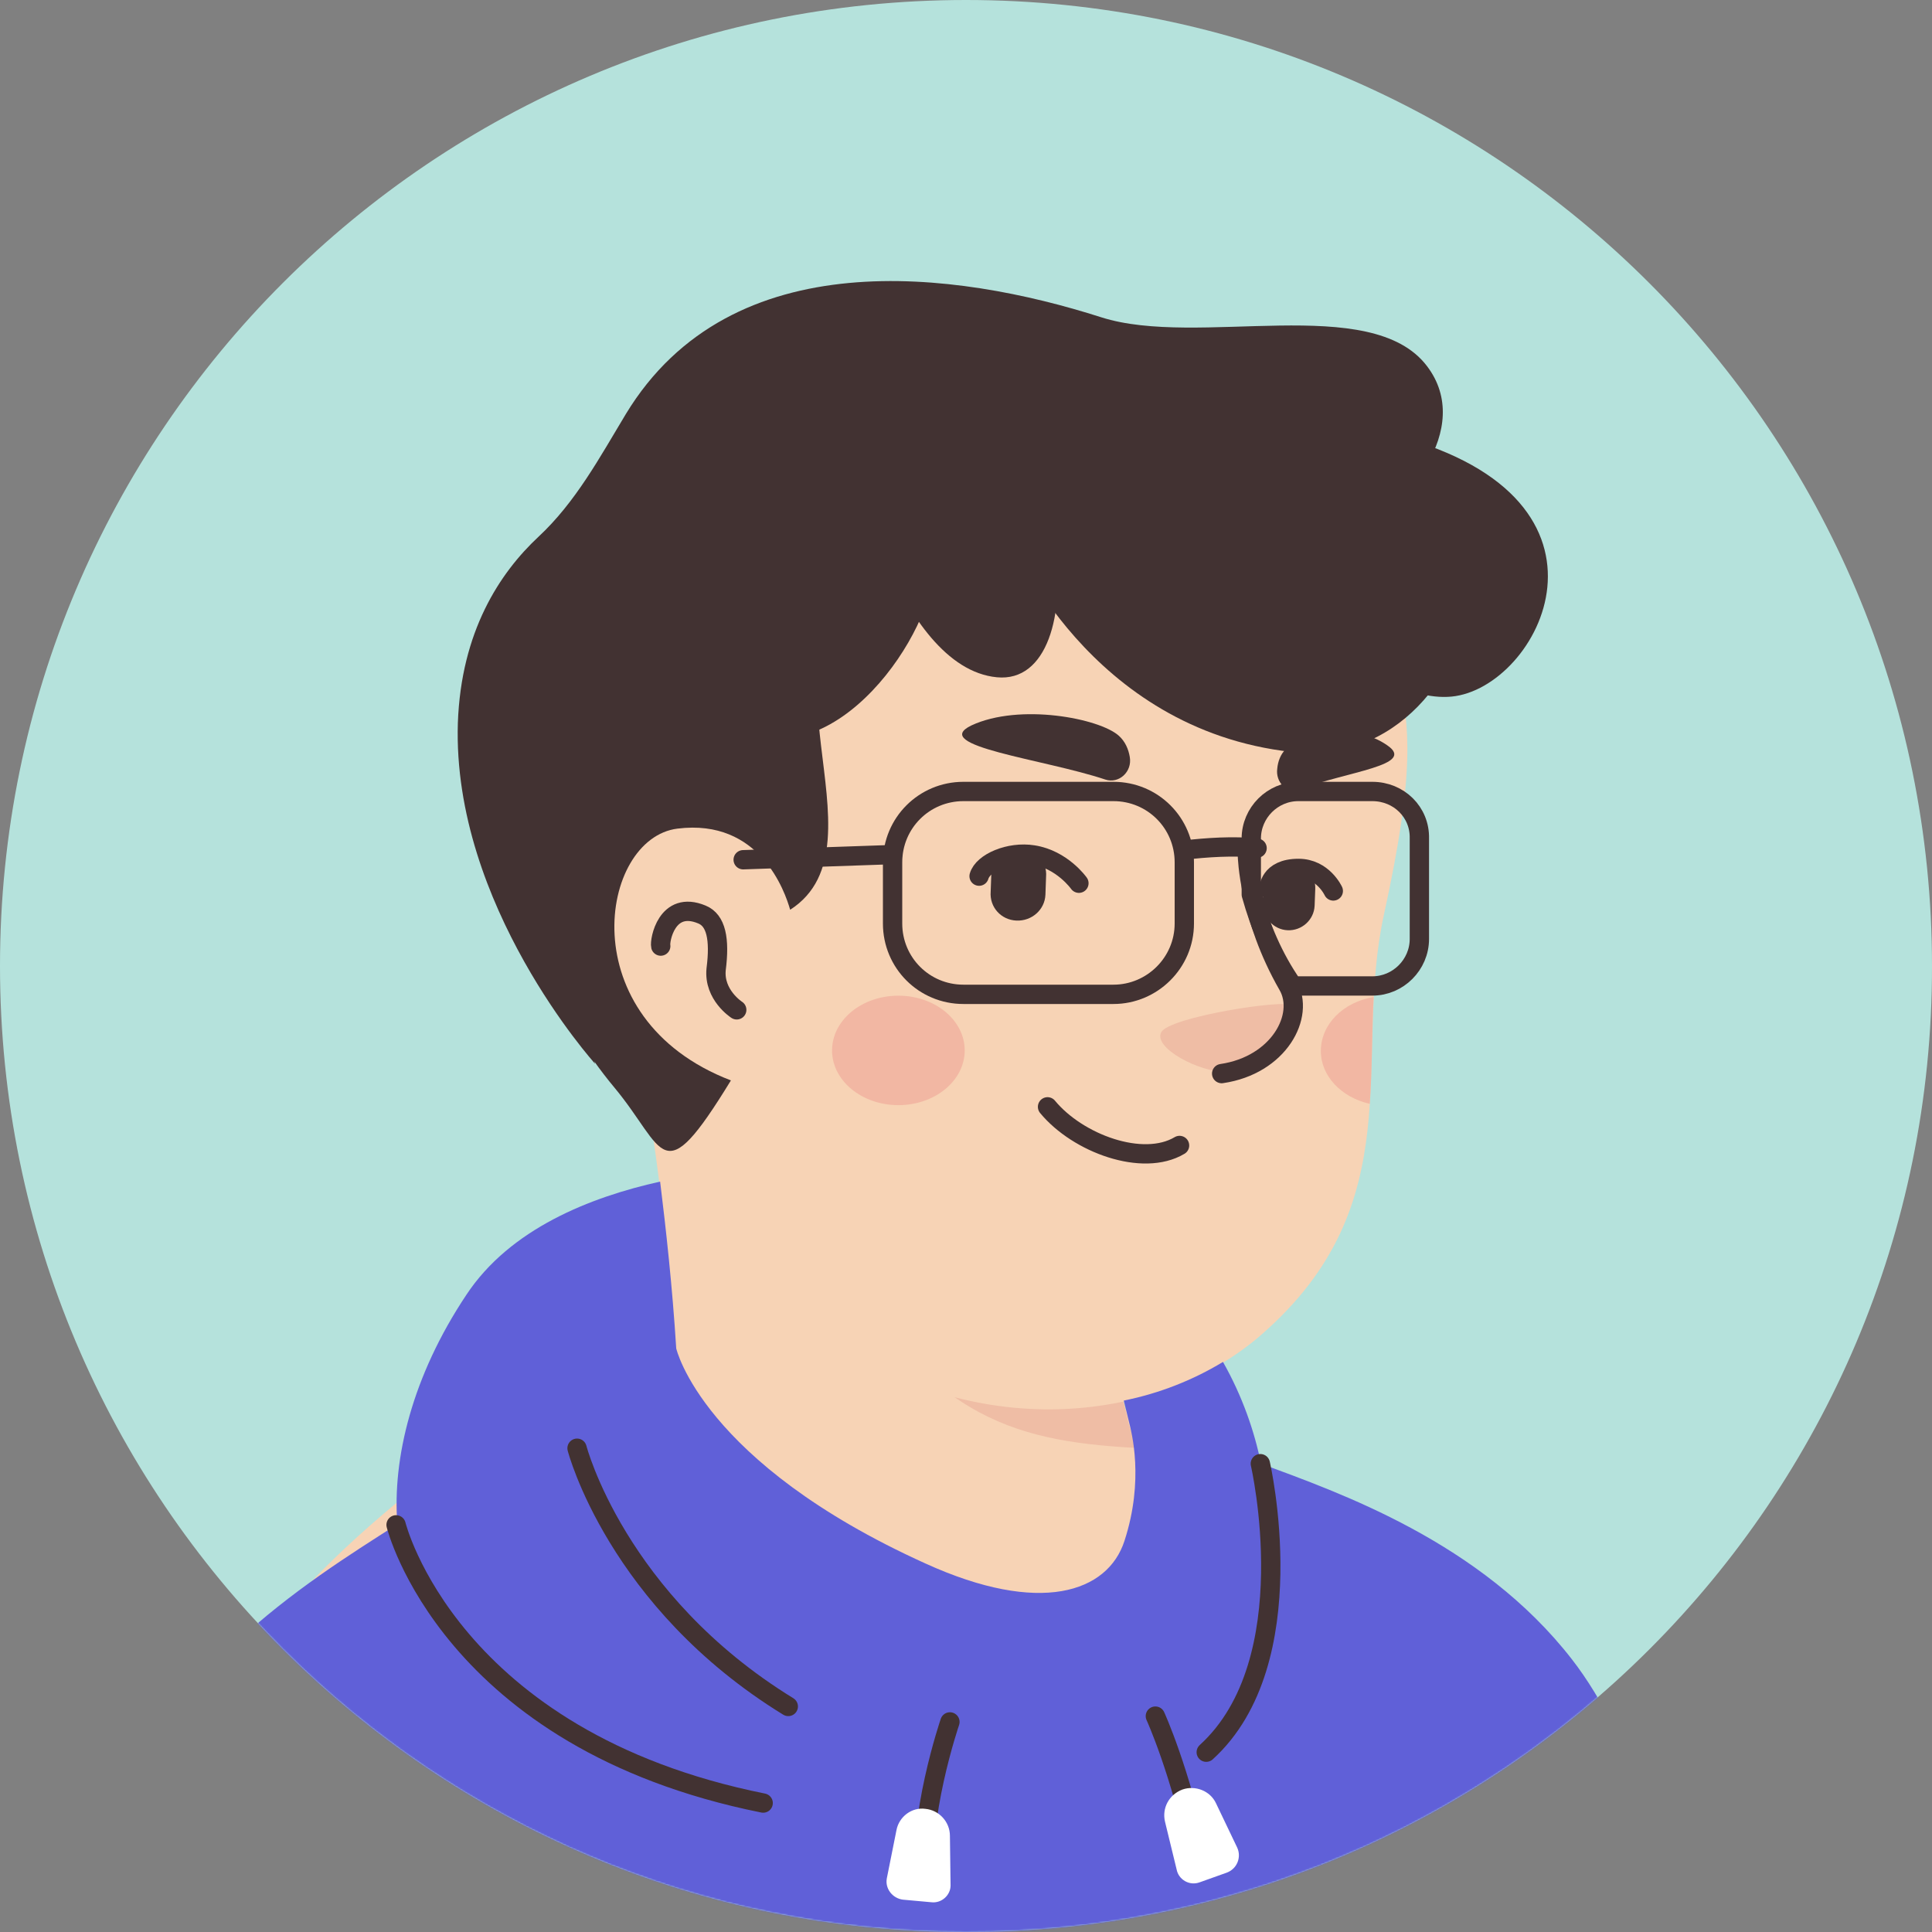 <svg width="1300" height="1300" viewBox="0 0 1300 1300" fill="none" xmlns="http://www.w3.org/2000/svg">
<rect x="0" y="0" width="1300" height="1300" fill="#808080" stroke="none"/>
<path d="M650 1300C290.71 1300 0 1008.86 0 650C0 290.71 291.141 0 650 0C1009.29 0 1300 291.141 1300 650C1300.43 1009.29 1009.29 1300 650 1300Z" fill="#B5E2DC"/>
<mask id="mask0_26_635" style="mask-type:alpha" maskUnits="userSpaceOnUse" x="0" y="0" width="1301" height="1300">
<path d="M650 1300C290.71 1300 0 1008.86 0 650C0 290.71 291.141 0 650 0C1009.29 0 1300 291.141 1300 650C1300.43 1009.29 1009.29 1300 650 1300Z" fill="#F7C0B5"/>
</mask>
<g mask="url(#mask0_26_635)">
<path d="M1014 1197.33C1010.97 1199.5 1007.5 1201.66 1004.47 1203.83C1001 1206 997.967 1208.16 994.5 1209.9C991.467 1211.63 988.867 1213.36 985.833 1215.1C985.4 1215.53 984.967 1215.53 984.533 1215.96C974.567 1222.03 964.167 1227.66 953.767 1232.86C950.733 1234.6 947.267 1236.33 944.233 1237.63C944.233 1237.63 943.8 1238.06 943.367 1238.06C939.9 1239.8 936.433 1241.53 932.967 1243.26C926.033 1246.73 918.667 1249.76 911.733 1252.8C908.267 1254.53 904.367 1255.83 900.9 1257.13C897.433 1258.43 893.533 1260.16 890.067 1261.46C886.6 1262.76 882.7 1264.5 879.233 1265.8C879.233 1265.8 879.233 1265.8 878.8 1265.8C875.333 1267.1 871.433 1268.4 867.967 1269.7C860.167 1272.3 851.933 1274.9 844.133 1277.5C841.533 1278.36 838.5 1279.23 835.9 1280.1C827.667 1282.7 819.433 1284.86 811.2 1286.6C808.167 1287.46 805.133 1287.9 801.667 1288.76C793.867 1290.5 785.633 1292.23 777.833 1293.96C776.1 1294.4 774.8 1294.4 773.067 1294.83C770.467 1295.26 767.433 1295.7 764.833 1296.13C760.933 1296.56 757.467 1297.43 753.567 1297.86C751.833 1298.3 750.1 1298.3 748.367 1298.73C746.2 1299.16 743.6 1299.6 741 1299.6C734.067 1300.46 726.7 1301.33 719.767 1302.2C717.6 1302.63 715 1302.63 712.833 1303.06H712.4C709.367 1303.5 706.333 1303.5 703.3 1303.93C700.267 1304.36 697.233 1304.36 694.2 1304.36C692.467 1304.36 690.3 1304.8 688.567 1304.8C685.1 1304.8 682.067 1305.23 679.033 1305.23C674.7 1305.23 670.8 1305.66 666.467 1305.66C662.133 1305.66 658.233 1305.66 653.9 1305.66C650.867 1305.66 647.833 1305.66 644.8 1305.66C462.367 1303.06 297.7 1225.5 180.7 1102.43C180.7 1102.43 180.7 1102 180.267 1102C193.7 1075.56 243.534 1027.9 295.534 988.465C361.4 938.632 454.567 907.865 454.567 907.865C454.567 907.865 515.667 897.898 742.3 945.132C915.2 981.532 988.867 1129.3 1014 1197.33Z" fill="#F7D3B5"/>
<path d="M790.4 1065.16C781.3 1109.8 722.367 1136.23 623.134 1096.36C501.367 1046.96 454.567 907.865 454.567 907.865C448.067 808.198 432.9 722.832 432.9 722.832C573.734 710.698 740.134 875.365 740.134 875.365L759.2 956.832C760.934 963.765 764.4 969.832 769.6 974.165C778.7 989.765 796.467 1036.56 790.4 1065.16Z" fill="#F7D3B5"/>
<path d="M769.6 974.599C686.833 970.265 625.733 958.132 560.3 840.699C615.767 889.665 681.2 908.299 750.1 916.965L759.2 956.832C760.933 964.199 764.4 970.265 769.6 974.599Z" fill="#EFBDA5"/>
<path d="M940.767 452.432C948.567 488.832 952.467 518.298 931.233 615.365C910 712.432 950.733 809.498 848.467 898.332C779.567 958.132 659.1 969.398 562.9 903.965C530.4 881.865 500.5 851.098 476.233 810.798C457.167 779.165 435.067 749.265 410.367 721.965C376.133 684.698 334.967 609.732 355.333 477.132C388.267 261.332 601.9 236.632 728 260.465C854.1 284.298 919.533 356.232 940.767 452.432Z" fill="#F7D3B5"/>
<path d="M526.067 621.865C526.067 621.865 512.633 556.865 449.367 564.665C394.767 571.598 375.7 702.465 499.633 738.865" fill="#F7D3B5"/>
<path d="M495.734 679.498C495.734 679.498 480.134 669.532 481.867 652.198C484.467 631.832 481.867 619.265 472.334 615.365C448.501 605.398 443.734 633.132 444.601 636.598" stroke="#423232" stroke-width="13" stroke-miterlimit="10" stroke-linecap="round" stroke-linejoin="round"/>
<path d="M826.367 721.532C826.367 721.532 842.833 722.398 858.433 703.765C867.1 693.365 874.467 680.365 869.7 676.465C864.933 672.132 786.5 684.265 781.3 694.665C776.1 705.065 806.433 721.532 826.367 721.532Z" fill="#EFBDA5"/>
<path d="M839.367 575.932C839.367 575.932 840.234 617.098 866.667 663.032C878.367 683.398 860.601 716.765 822.034 722.398" stroke="#423232" stroke-width="13" stroke-miterlimit="10" stroke-linecap="round" stroke-linejoin="round"/>
<path opacity="0.42" d="M604.501 743.632C629.151 743.632 649.134 727.141 649.134 706.799C649.134 686.456 629.151 669.965 604.501 669.965C579.85 669.965 559.867 686.456 559.867 706.799C559.867 727.141 579.85 743.632 604.501 743.632Z" fill="#ED938A"/>
<path opacity="0.42" d="M924.3 670.832C923 695.098 923.434 718.932 921.7 742.765C902.634 738.432 888.767 724.132 888.767 707.232C888.767 689.032 903.933 674.298 924.3 670.832Z" fill="#ED938A"/>
<path d="M1057.78 1116.61C996.25 1037.31 900.917 1004.37 848.483 984.873C844.15 963.206 835.917 939.373 822.917 916.406C802.983 928.54 780.017 937.64 756.184 942.406L759.65 956.706C761.383 963.64 770.05 995.706 756.617 1036.87C745.35 1071.54 699.85 1087.14 622.717 1052.04C472.35 984.006 455.017 907.306 455.017 907.306C452.417 865.706 448.084 826.706 444.184 795.073C397.384 805.473 343.217 826.706 313.75 871.34C277.35 925.94 263.917 981.406 267.384 1025.61C204.117 1065.91 106.184 1127.01 74.117 1236.21C32.517 1378.34 39.45 1465.44 39.45 1465.44H1159.18C1157.88 1465.87 1141.42 1224.51 1057.78 1116.61Z" fill="#6060D8"/>
<path d="M388.283 974.473C388.283 974.473 414.716 1077.17 530.416 1148.24" stroke="#423232" stroke-width="13" stroke-miterlimit="10" stroke-linecap="round" stroke-linejoin="round"/>
<path d="M848.05 984.873C848.05 984.873 878.817 1117.91 811.65 1179.01" stroke="#423232" stroke-width="13" stroke-miterlimit="10" stroke-linecap="round" stroke-linejoin="round"/>
<path d="M639.183 1158.64C639.183 1158.64 616.65 1224.51 622.717 1270.01" stroke="#423232" stroke-width="13" stroke-miterlimit="10" stroke-linecap="round" stroke-linejoin="round"/>
<path d="M777.417 1154.74C777.417 1154.74 794.318 1191.57 806.451 1250.07" stroke="#423232" stroke-width="13" stroke-miterlimit="10" stroke-linecap="round" stroke-linejoin="round"/>
<path d="M266.517 1026.04C266.517 1026.04 302.05 1170.77 513.517 1213.24" stroke="#423232" stroke-width="13" stroke-miterlimit="10" stroke-linecap="round" stroke-linejoin="round"/>
<path d="M626.617 1279.97L607.55 1278.24C600.617 1277.37 595.417 1270.87 596.717 1263.94L603.217 1231.44C604.95 1222.34 613.617 1215.84 622.717 1217.14C631.817 1218.01 639.183 1225.81 639.183 1235.34L639.617 1268.71C639.617 1275.21 633.55 1280.84 626.617 1279.97Z" fill="white"/>
<path d="M825.517 1260.04L807.317 1266.54C800.384 1269.14 793.017 1264.81 791.717 1257.87L783.917 1225.81C781.75 1216.71 786.517 1207.61 795.617 1204.14C804.284 1201.11 814.25 1205.01 818.15 1213.24L832.45 1243.14C835.484 1249.64 832.45 1257.44 825.517 1260.04Z" fill="white"/>
<path d="M1016.62 1250.07C1016.62 1250.07 1040.88 1386.14 1031.35 1465.87" stroke="#544D4D" stroke-width="13" stroke-miterlimit="10" stroke-linecap="round" stroke-linejoin="round"/>
<path d="M683.943 619.439C673.543 619.006 665.743 610.339 666.61 599.939L667.043 587.806C667.476 577.406 676.143 569.606 686.543 570.473C696.943 570.906 704.743 579.573 703.876 589.973L703.443 602.106C703.01 612.073 694.343 619.873 683.943 619.439Z" fill="#423232"/>
<path d="M866.375 625.939C856.842 625.506 849.475 617.272 849.909 607.739L850.342 596.472C850.775 586.939 859.009 579.572 868.542 580.006C878.075 580.439 885.442 588.672 885.009 598.206L884.575 609.472C884.142 619.006 875.909 626.372 866.375 625.939Z" fill="#423232"/>
<path d="M725.977 594.306C725.977 594.306 714.71 578.273 695.21 575.239C679.177 572.639 661.41 580.439 658.81 589.539" stroke="#423232" stroke-width="13" stroke-miterlimit="10" stroke-linecap="round" stroke-linejoin="round"/>
<path d="M853.809 598.206C853.809 598.206 853.809 584.339 873.743 584.339C890.209 584.339 897.143 599.506 897.143 599.506" stroke="#423232" stroke-width="13" stroke-miterlimit="10" stroke-linecap="round" stroke-linejoin="round"/>
<path d="M743.743 524.539C752.843 527.573 761.942 519.339 760.209 509.373C759.342 504.173 757.176 498.973 752.843 495.073C739.843 483.373 686.109 472.973 653.609 488.139C625.009 502.006 702.143 510.673 743.743 524.539Z" fill="#423232"/>
<path d="M873.308 531.473C865.941 534.073 858.141 526.273 859.441 517.173C859.874 512.406 861.608 507.639 865.074 504.173C875.474 493.773 911.008 485.539 933.541 501.573C953.041 515.006 907.108 518.906 873.308 531.473Z" fill="#423232"/>
<path d="M793.697 770.764C768.997 785.497 725.231 769.464 704.864 744.764" stroke="#423232" stroke-width="13" stroke-miterlimit="10" stroke-linecap="round" stroke-linejoin="round"/>
<path d="M947.25 445.323C945.95 438.823 944.216 431.89 942.05 425.39C939.883 418.89 934.683 413.257 927.75 411.957C905.216 408.057 883.55 369.057 852.35 364.723C753.116 351.29 686.816 359.523 593.65 395.923C497.45 433.19 600.583 567.957 531.683 612.157C528.216 600.023 511.316 550.623 455.85 557.557C403.416 564.057 383.483 685.39 491.816 726.99C444.583 804.123 448.05 773.357 413.383 731.757C378.716 690.157 309.383 582.257 356.183 424.523C402.983 266.79 614.883 184.457 812.05 264.623C845.85 278.49 866.216 312.723 895.683 318.357C1169.98 370.79 953.75 476.523 947.25 445.323Z" fill="#423232"/>
<path d="M680.75 363.423C680.75 363.423 643.916 352.59 621.816 410.223C599.716 467.857 522.583 547.157 458.45 454.857C394.316 362.99 490.516 289.323 590.616 319.223C690.716 349.123 679.45 326.59 680.75 363.423Z" fill="#423232"/>
<path d="M744.449 321.39C744.449 321.39 841.949 383.357 906.083 359.09C946.383 343.924 991.883 288.024 960.249 246.424C922.549 196.59 805.983 234.29 740.983 213.49C643.483 182.29 492.249 161.49 421.183 278.49C403.416 307.957 387.383 337.857 362.249 361.257C336.249 385.524 310.249 424.957 308.083 486.49C304.183 609.124 400.383 715.724 400.383 715.724C400.383 715.724 343.183 505.99 451.083 474.79C558.983 443.59 588.883 335.69 660.383 335.69C731.883 335.69 698.516 255.09 744.449 321.39Z" fill="#423232"/>
<path d="M839.35 376.424C839.35 376.424 917.783 474.357 976.717 468.724C1035.65 463.09 1101.95 336.557 939.883 293.224C777.817 249.89 839.35 376.424 839.35 376.424Z" fill="#423232"/>
<path d="M680.75 363.423C680.75 363.423 732.316 490.823 869.25 505.99C1006.62 521.59 1062.08 270.257 852.349 246.423C642.616 222.59 680.75 363.423 680.75 363.423Z" fill="#423232"/>
<path d="M571.116 303.624C571.116 303.624 603.183 449.223 670.783 455.723C738.383 462.223 720.183 274.157 631.783 261.157C543.383 248.157 571.116 303.624 571.116 303.624Z" fill="#423232"/>
<path d="M749.232 669.067H648.266C621.832 669.067 600.599 647.834 600.599 621.4V580.234C600.599 553.8 621.832 532.567 648.266 532.567H749.232C775.666 532.567 796.899 553.8 796.899 580.234V621.4C796.899 647.834 775.232 669.067 749.232 669.067Z" stroke="#423232" stroke-width="13" stroke-miterlimit="10" stroke-linecap="round" stroke-linejoin="round"/>
<path d="M923.432 532.567H873.599C856.266 532.567 841.966 546.867 841.966 564.2V601.9C848.032 623.567 856.699 644.367 869.699 663C870.999 663 872.299 663.434 873.599 663.434H923.432C940.766 663.434 955.066 649.134 955.066 631.8V564.2C955.499 546.434 941.199 532.567 923.432 532.567Z" stroke="#423232" stroke-width="13" stroke-miterlimit="10" stroke-linecap="round" stroke-linejoin="round"/>
<path d="M796.899 572C811.633 570.267 830.266 568.967 845.866 570.7" stroke="#423232" stroke-width="13" stroke-miterlimit="10" stroke-linecap="round" stroke-linejoin="round"/>
<path d="M600.599 575.034L500.066 578.5" stroke="#423232" stroke-width="13" stroke-miterlimit="10" stroke-linecap="round" stroke-linejoin="round"/>
</g>
</svg>
